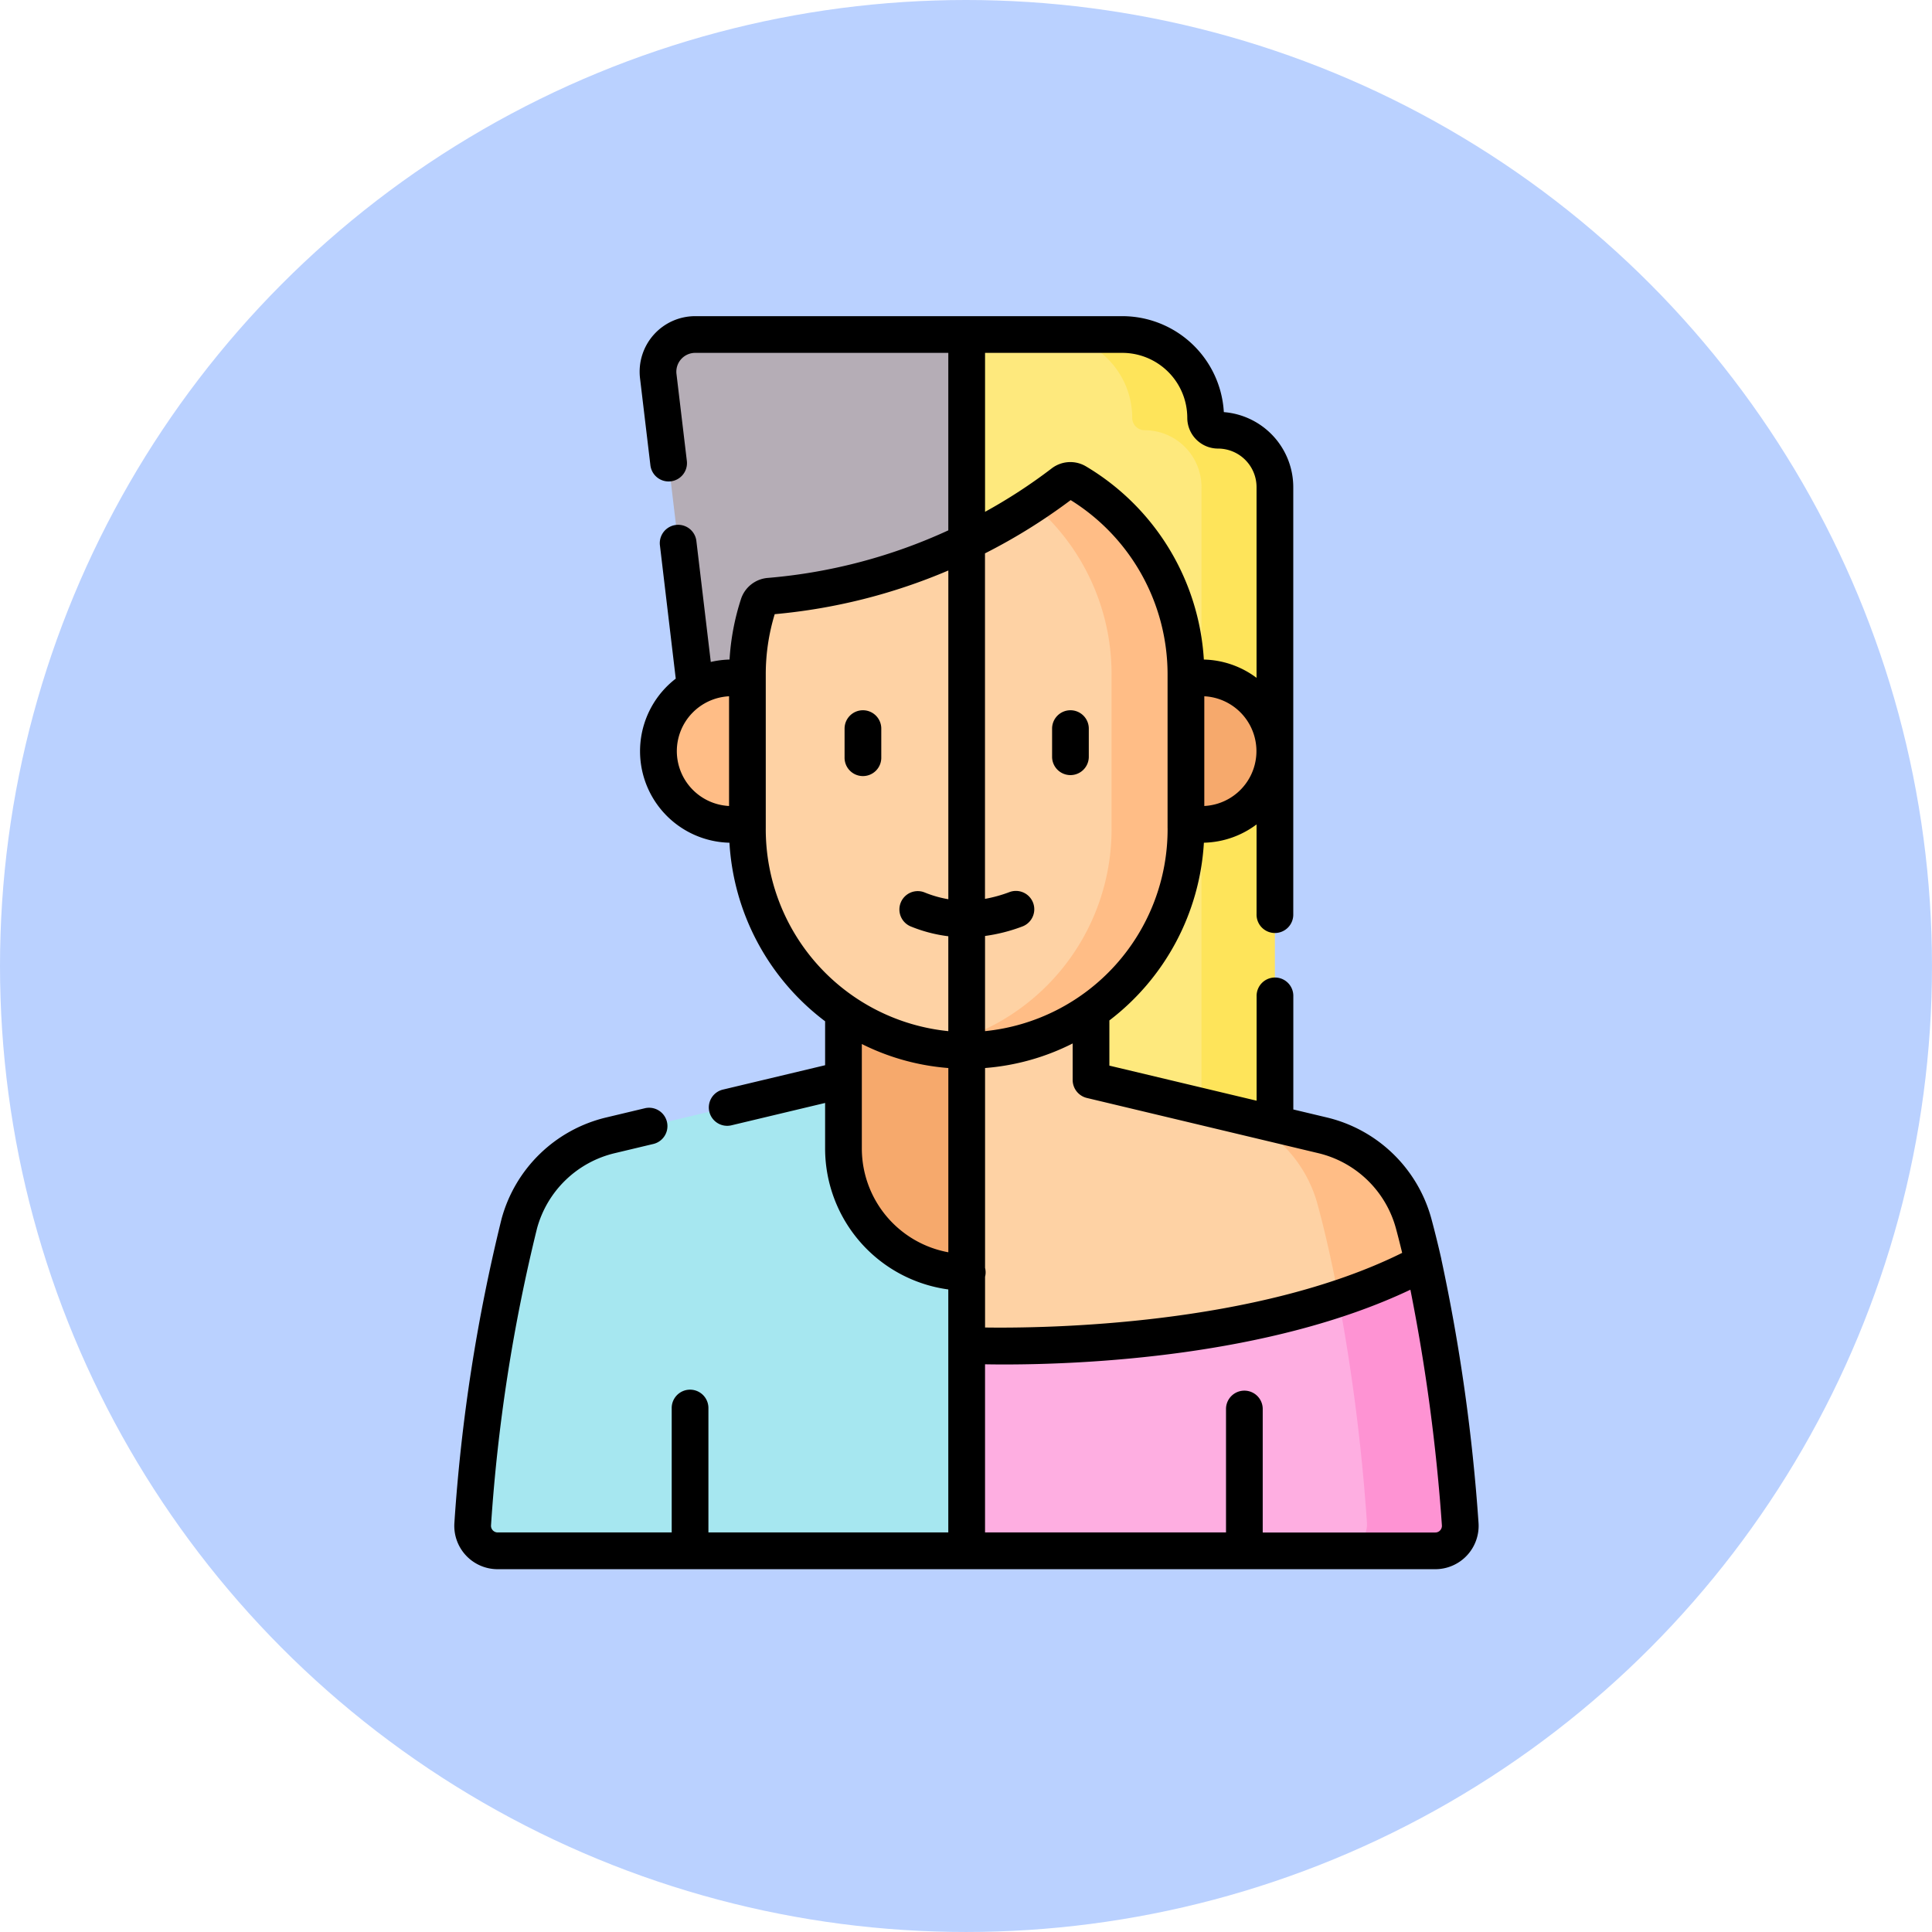 <svg xmlns="http://www.w3.org/2000/svg" width="148.999" height="148.999" viewBox="0 0 148.999 148.999">
  <g id="Grupo_1134331" data-name="Grupo 1134331" transform="translate(10727.092 -11513.007)">
    <g id="Grupo_1134326" data-name="Grupo 1134326" transform="translate(-10727.092 11513.007)">
      <g id="Grupo_1134306" data-name="Grupo 1134306" transform="translate(0 0)">
        <g id="Grupo_1134302" data-name="Grupo 1134302" transform="translate(0 0)">
          <g id="Grupo_1132942" data-name="Grupo 1132942" transform="translate(0)">
            <g id="Grupo_1132682" data-name="Grupo 1132682" transform="translate(0 0)">
              <circle id="Elipse_5796" data-name="Elipse 5796" cx="74.499" cy="74.499" r="74.499" fill="#bad1ff"/>
            </g>
          </g>
        </g>
      </g>
    </g>
    <g id="bigender_7407365" transform="translate(-10692.056 11537.39)">
      <g id="Grupo_1134329" data-name="Grupo 1134329" transform="translate(1.415 1.416)">
        <g id="Grupo_1134328" data-name="Grupo 1134328" transform="translate(0)">
          <path id="Trazado_938312" data-name="Trazado 938312" d="M110.679,309.289a9.6,9.6,0,0,1,7.052,6.815c2.378,8.823,8.544,12.758,8.844,17.013a1.926,1.926,0,0,1-1.921,2.062l-33.747,3.426h-18.5l-1.416-1.887-1.416,1.887H56.147a1.926,1.926,0,0,1-1.921-2.062,132.443,132.443,0,0,1,3.593-23.174,9.6,9.6,0,0,1,7.052-6.815l17.942-4.28L92.3,300.01Z" transform="translate(-54.22 -244.802)" fill="#a6e7f0"/>
          <path id="Trazado_938313" data-name="Trazado 938313" d="M190.544,77.312H167.7V43.3L148.32,39.647l9.42-23.772c-.2-1.707,10.618-8.375,12.337-8.375h8.7a6.424,6.424,0,0,1,6.424,6.424h1.887c0,.528-1.459.957-.931.957h1.887c2.422,0,2.5,1.964,2.5,4.386V77.312Z" transform="translate(-130.56 -7.5)" fill="#fee97d"/>
          <path id="Trazado_938314" data-name="Trazado 938314" d="M301.459,77.312h5.662V19.266a4.386,4.386,0,0,0-4.386-4.386.957.957,0,0,1-.957-.956A6.424,6.424,0,0,0,295.355,7.5h-5.662a6.424,6.424,0,0,1,6.424,6.424.956.956,0,0,0,.957.956,4.386,4.386,0,0,1,4.386,4.386Z" transform="translate(-245.25 -7.5)" fill="#fee45a"/>
          <path id="Trazado_938315" data-name="Trazado 938315" d="M288.6,313.369c-.914-3.393-1.463-3.264-4.881-4.08L256,300.01h0l1.433,38.594h18.583l1.887-2.029.944,2.029H290.27a1.926,1.926,0,0,0,1.921-2.062,132.44,132.44,0,0,0-3.593-23.174Z" transform="translate(-217.916 -244.802)" fill="#feaee1"/>
          <path id="Trazado_938316" data-name="Trazado 938316" d="M380.918,357.258a132.452,132.452,0,0,0-3.593-23.174,9.6,9.6,0,0,0-7.052-6.815l-7.231-1.725a10.151,10.151,0,0,1,6.875,7.055v0q.206.764.4,1.54l.015.06q.195.787.376,1.581v0a149.225,149.225,0,0,1,3.015,21.35,2.04,2.04,0,0,1-2.034,2.184H379A1.926,1.926,0,0,0,380.918,357.258Z" transform="translate(-304.755 -265.517)" fill="#fe93d3"/>
          <path id="Trazado_938317" data-name="Trazado 938317" d="M247.831,295.134c-.914-3.393-1.747-5.622-5.164-6.437l-7.231-2.1-10.6-2.528v-6.534h-17.2l-1.887,11.817a9.545,9.545,0,0,0,9.545,9.545v5.634s15.546.735,28.65-3.62a37.853,37.853,0,0,0,6.143-2.953C249.855,296.943,248.1,296.125,247.831,295.134Z" transform="translate(-177.149 -226.567)" fill="#fed2a4"/>
          <g id="Grupo_1134327" data-name="Grupo 1134327" transform="translate(58.287 60.028)">
            <path id="Trazado_938318" data-name="Trazado 938318" d="M369.918,332.6v0q.206.764.4,1.54l.015.06q.195.787.376,1.581v0c.309,1.354.589,2.718.843,4.071a41.223,41.223,0,0,0,6.521-2.763c-.231-1.013-.479-2.02-.746-3.011a9.6,9.6,0,0,0-7.052-6.815l-7.231-1.725A10.152,10.152,0,0,1,369.918,332.6Z" transform="translate(-363.043 -325.545)" fill="#ffbd86"/>
          </g>
          <path id="Trazado_938319" data-name="Trazado 938319" d="M205.747,289.35a9.545,9.545,0,0,0,9.5,9.544V277.533h-9.5Z" transform="translate(-177.148 -226.567)" fill="#f6a96c"/>
          <path id="Trazado_938320" data-name="Trazado 938320" d="M153.77,60.771,152.354,7.5h-19.52a2.869,2.869,0,0,0-2.849,3.208l3.444,28.939L152.813,43.3V60.771h.957Z" transform="translate(-115.669 -7.5)" fill="#b5adb6"/>
          <path id="Trazado_938321" data-name="Trazado 938321" d="M338.68,147.794h-1.207l-1.913,11.3h3.12a5.651,5.651,0,0,0,0-11.3Z" transform="translate(-282.46 -121.315)" fill="#f6a96c"/>
          <path id="Trazado_938322" data-name="Trazado 938322" d="M135.8,159.1h3.12l-1.913-11.3H135.8a5.652,5.652,0,0,0,0,11.3Z" transform="translate(-115.819 -121.314)" fill="#ffbd86"/>
          <path id="Trazado_938323" data-name="Trazado 938323" d="M190.814,69.384c-.653.5-1.418.672-2.29,1.251a43.375,43.375,0,0,1-20.344,7.092.961.961,0,0,0-.838.655,17.311,17.311,0,0,0-.852,5.38v11.86a15.818,15.818,0,0,0,16.912,16.94c9.34,0,15-7.479,15-16.94V83.762c0-6.331-1.478-11.476-6.52-14.442a.956.956,0,0,0-1.066.064Z" transform="translate(-145.3 -57.545)" fill="#fed2a4"/>
          <path id="Trazado_938324" data-name="Trazado 938324" d="M251.172,67.357c-.653.5-1.419,1.054-2.291,1.632a17.179,17.179,0,0,1,6.051,13.128v11.86a17.073,17.073,0,0,1-14.042,16.884,16.819,16.819,0,0,0,2.869.247,17.022,17.022,0,0,0,16.911-17.131V82.117a17.164,17.164,0,0,0-8.433-14.825A.956.956,0,0,0,251.172,67.357Z" transform="translate(-205.658 -55.9)" fill="#ffbd86"/>
        </g>
      </g>
      <g id="Grupo_1134330" data-name="Grupo 1134330" transform="translate(0 0)">
        <path id="Trazado_938325" data-name="Trazado 938325" d="M207.612,161.03a1.416,1.416,0,0,0-1.416,1.416v2.207a1.416,1.416,0,1,0,2.831,0v-2.207A1.416,1.416,0,0,0,207.612,161.03Z" transform="translate(-176.097 -130.637)"/>
        <path id="Trazado_938326" data-name="Trazado 938326" d="M292.406,161.03a1.416,1.416,0,0,0-1.416,1.416v2.207a1.416,1.416,0,0,0,2.831,0v-2.207A1.416,1.416,0,0,0,292.406,161.03Z" transform="translate(-244.887 -130.637)"/>
        <path id="Trazado_938327" data-name="Trazado 938327" d="M125.711,93.057a143.439,143.439,0,0,0-2.869-20.331c0-.006,0-.012,0-.018-.237-1.041-.491-2.076-.765-3.094a11,11,0,0,0-8.09-7.823l-2.559-.61V52.458a1.416,1.416,0,1,0-2.831,0v8.047L97.242,57.8V54.314a18.6,18.6,0,0,0,7.289-13.706,7.027,7.027,0,0,0,4.062-1.41v6.92a1.416,1.416,0,1,0,2.831,0V13.182A5.809,5.809,0,0,0,106.069,7.4,7.849,7.849,0,0,0,98.241,0H65.3a4.285,4.285,0,0,0-4.255,4.791l.8,6.709a1.415,1.415,0,1,0,2.811-.335l-.8-6.709A1.454,1.454,0,0,1,65.3,2.831h19.52V16.519A41.525,41.525,0,0,1,70.9,20.187a2.372,2.372,0,0,0-2.068,1.627,18.674,18.674,0,0,0-.883,4.669,7.057,7.057,0,0,0-1.447.185L65.386,17.3a1.416,1.416,0,0,0-2.811.335L63.8,27.955a7.061,7.061,0,0,0,4.141,12.654A18.6,18.6,0,0,0,75.319,54.38v3.389l-7.85,1.872a1.416,1.416,0,1,0,.657,2.754l7.193-1.716V64.2a10.975,10.975,0,0,0,9.5,10.861V93.8h-18.5V84.244a1.416,1.416,0,1,0-2.831,0V93.8H50.062a.511.511,0,0,1-.509-.547,131.78,131.78,0,0,1,3.548-22.9,8.168,8.168,0,0,1,6.013-5.806l2.989-.713a1.416,1.416,0,0,0-.657-2.754l-2.989.713a11,11,0,0,0-8.09,7.823,134.669,134.669,0,0,0-3.638,23.443,3.342,3.342,0,0,0,3.333,3.577h72.315a3.342,3.342,0,0,0,3.334-3.577Zm-31.3-34.106A1.43,1.43,0,0,0,95.5,60.292l17.828,4.253a8.167,8.167,0,0,1,6.013,5.806q.252.936.481,1.89c-11.3,5.61-27.5,5.822-32.167,5.756V74.084a1.373,1.373,0,0,0,0-.682V57.984A18.021,18.021,0,0,0,94.41,56.09v2.826c0,.012,0,.024,0,.036Zm7.321-19.458A15.651,15.651,0,0,1,87.653,55.14V47.8a13.052,13.052,0,0,0,2.881-.733,1.416,1.416,0,0,0-1-2.65,10.517,10.517,0,0,1-1.885.522V18.294a44.464,44.464,0,0,0,6.608-4.108,15.827,15.827,0,0,1,7.473,13.447v11.86Zm2.831-1.716V29.315a4.236,4.236,0,0,1,0,8.461ZM87.653,2.831H98.241A5.014,5.014,0,0,1,103.25,7.84a2.375,2.375,0,0,0,2.372,2.372,2.974,2.974,0,0,1,2.97,2.97V27.893a7.028,7.028,0,0,0-4.064-1.41,18.656,18.656,0,0,0-9.094-14.9,2.361,2.361,0,0,0-2.645.161,40.97,40.97,0,0,1-5.135,3.345V2.831ZM63.883,33.546a4.241,4.241,0,0,1,4.028-4.231v8.461A4.241,4.241,0,0,1,63.883,33.546Zm6.859,5.947V27.633a15.9,15.9,0,0,1,.69-4.65,44.268,44.268,0,0,0,13.39-3.369V44.966a8.579,8.579,0,0,1-1.846-.529A1.416,1.416,0,0,0,81.9,47.056a11.274,11.274,0,0,0,2.92.766V55.14A15.651,15.651,0,0,1,70.742,39.493ZM78.151,64.2V56.133a18.02,18.02,0,0,0,6.671,1.852v14.21A8.142,8.142,0,0,1,78.151,64.2Zm44.6,29.443a.506.506,0,0,1-.373.162h-13.31V84.244a1.416,1.416,0,0,0-2.831,0V93.8H87.653V80.834c.418.007.915.013,1.487.013,6.1,0,20.435-.6,31.317-5.766a144.715,144.715,0,0,1,2.43,18.176A.508.508,0,0,1,122.75,93.641Z" transform="translate(-46.721 0)"/>
      </g>
    </g>
  </g>
</svg>
